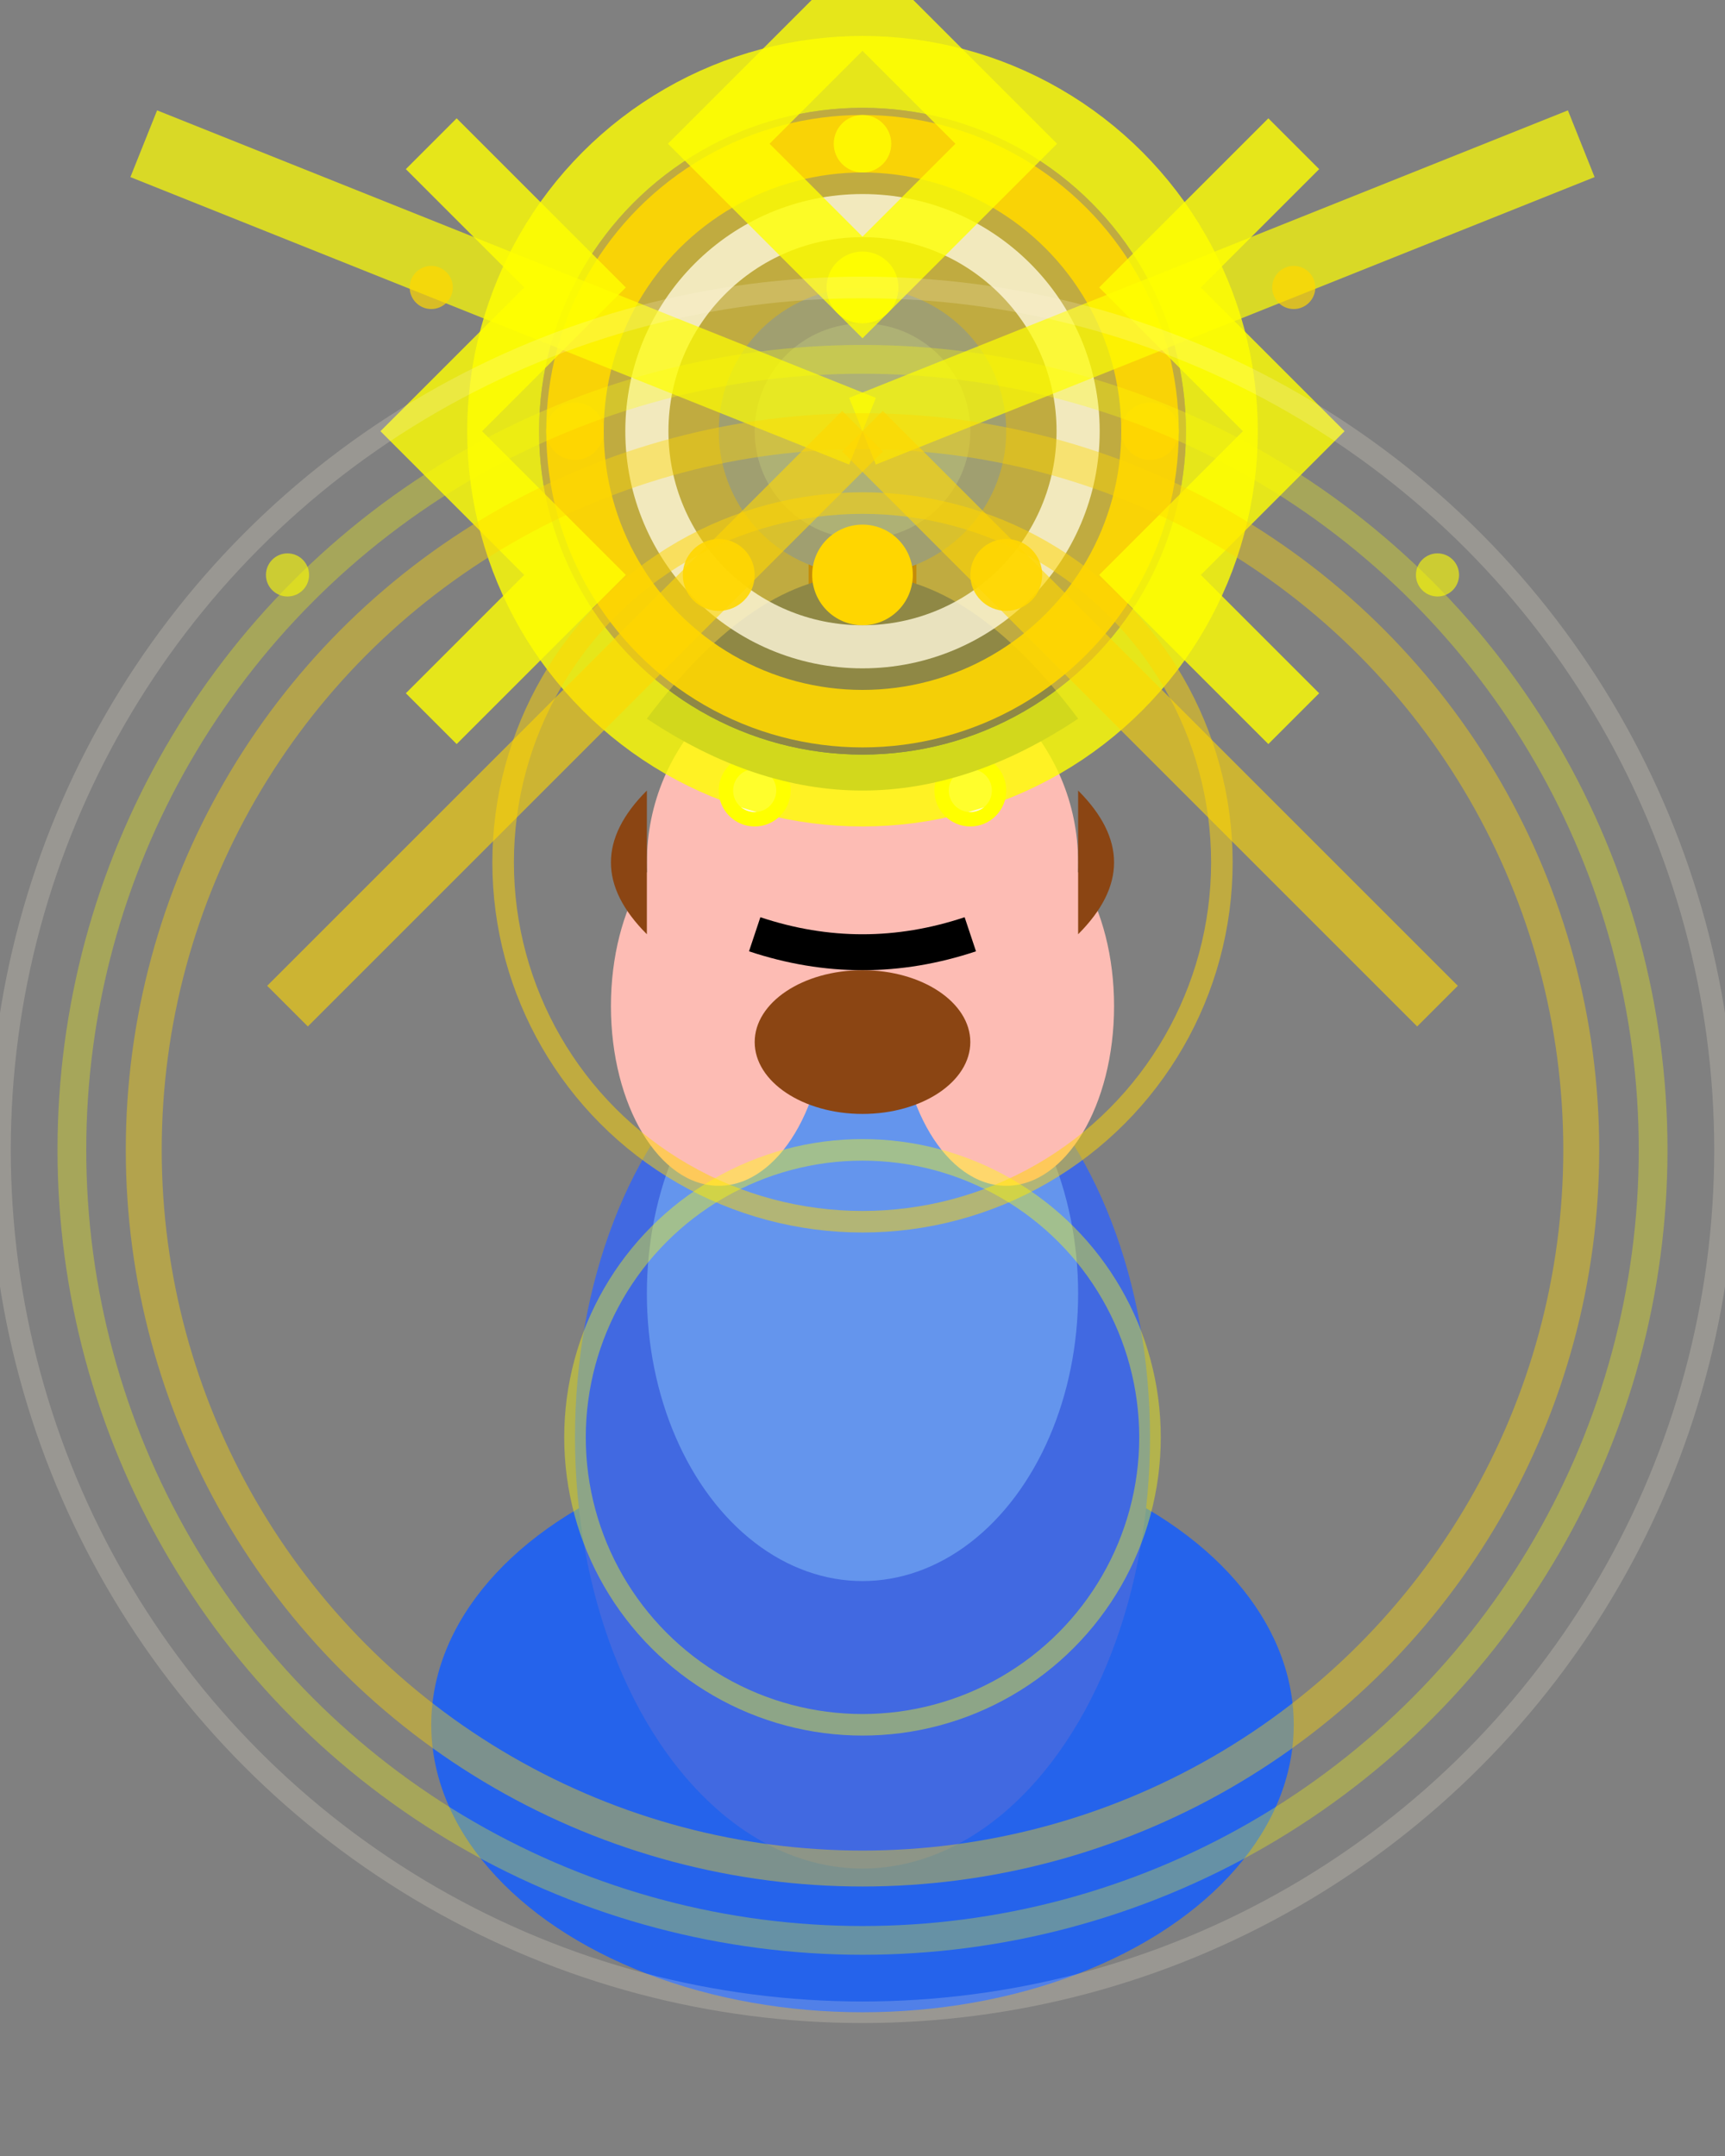 <svg width="24" height="30" viewBox="0 0 24 30" xmlns="http://www.w3.org/2000/svg">
  <rect x="0" y="0" width="24" height="30" fill="#808080" stroke="none"/>
  <!-- Wizard Ultimate Animation Frame 3: Major Energy Buildup -->
  
  <!-- Staff raised high for ultimate spell -->
  <line x1="12" y1="6" x2="12" y2="20" stroke="#8B4513" stroke-width="1.5"/>
  <circle cx="12" cy="6" r="2" fill="#4169E1"/>
  <circle cx="12" cy="6" r="1.5" fill="#6495ED" opacity="0.8"/>
  
  <!-- Body/Robes -->
  <ellipse cx="12" cy="24" rx="6" ry="4" fill="#2563EB"/>
  <ellipse cx="12" cy="20" rx="4" ry="6" fill="#4169E1"/>
  <ellipse cx="12" cy="18" rx="3" ry="4" fill="#6495ED"/>
  
  <!-- Arms - channeling ultimate power -->
  <ellipse cx="10" cy="14" rx="1.5" ry="2.5" fill="#FDBCB4"/>
  <ellipse cx="14" cy="14" rx="1.5" ry="2.5" fill="#FDBCB4"/>
  
  <!-- Head -->
  <circle cx="12" cy="12" r="3" fill="#FDBCB4"/>
  
  <!-- Eyes - blazing with power -->
  <circle cx="10.5" cy="11" r="0.5" fill="#FFFF00"/>
  <circle cx="13.5" cy="11" r="0.5" fill="#FFFF00"/>
  <circle cx="10.5" cy="11" r="0.3" fill="#FFF8DC"/>
  <circle cx="13.5" cy="11" r="0.3" fill="#FFF8DC"/>
  
  <!-- Mouth -->
  <path d="M 10.5 13 Q 12 13.5 13.5 13" stroke="#000" stroke-width="0.5" fill="none"/>
  
  <!-- Beard -->
  <ellipse cx="12" cy="14.5" rx="1.5" ry="1" fill="#8B4513"/>
  
  <!-- Hat -->
  <path d="M 9 10 Q 12 6 15 10 Q 12 12 9 10" fill="#1E3A8A"/>
  <circle cx="12" cy="8" r="0.7" fill="#FFD700"/>
  
  <!-- Hair -->
  <path d="M 9 11 Q 8 12 9 13" fill="#8B4513"/>
  <path d="M 15 11 Q 16 12 15 13" fill="#8B4513"/>
  
  <!-- Major golden energy at staff -->
  <circle cx="12" cy="6" r="4.5" fill="#FFD700" opacity="0.5"/>
  <circle cx="12" cy="6" r="5" fill="none" stroke="#FFFF00" stroke-width="1" opacity="0.8"/>
  <circle cx="12" cy="6" r="4" fill="none" stroke="#FFD700" stroke-width="0.8" opacity="0.9"/>
  <circle cx="12" cy="6" r="3" fill="none" stroke="#FFF8DC" stroke-width="0.6" opacity="0.8"/>
  
  <!-- Lightning rays extending -->
  <path d="M 6 2 L 8 4 L 6 6 L 8 8 L 6 10" stroke="#FFFF00" stroke-width="1" fill="none" opacity="0.8"/>
  <path d="M 18 2 L 16 4 L 18 6 L 16 8 L 18 10" stroke="#FFFF00" stroke-width="1" fill="none" opacity="0.8"/>
  <path d="M 12 0 L 10 2 L 12 4 L 14 2 L 12 0" stroke="#FFFF00" stroke-width="1" fill="none" opacity="0.8"/>
  
  <!-- Energy rays from staff -->
  <line x1="12" y1="6" x2="2" y2="2" stroke="#FFFF00" stroke-width="1" opacity="0.7"/>
  <line x1="12" y1="6" x2="22" y2="2" stroke="#FFFF00" stroke-width="1" opacity="0.7"/>
  <line x1="12" y1="6" x2="4" y2="14" stroke="#FFD700" stroke-width="0.8" opacity="0.6"/>
  <line x1="12" y1="6" x2="20" y2="14" stroke="#FFD700" stroke-width="0.8" opacity="0.6"/>
  
  <!-- Many golden sparkles -->
  <circle cx="10" cy="8" r="0.5" fill="#FFD700" opacity="0.9"/>
  <circle cx="14" cy="8" r="0.5" fill="#FFD700" opacity="0.9"/>
  <circle cx="12" cy="4" r="0.5" fill="#FFFF00" opacity="0.9"/>
  <circle cx="8" cy="6" r="0.4" fill="#FFD700" opacity="0.8"/>
  <circle cx="16" cy="6" r="0.4" fill="#FFD700" opacity="0.8"/>
  <circle cx="12" cy="2" r="0.4" fill="#FFFF00" opacity="0.8"/>
  <circle cx="6" cy="4" r="0.3" fill="#FFD700" opacity="0.7"/>
  <circle cx="18" cy="4" r="0.3" fill="#FFD700" opacity="0.7"/>
  <circle cx="4" cy="8" r="0.3" fill="#FFFF00" opacity="0.6"/>
  <circle cx="20" cy="8" r="0.3" fill="#FFFF00" opacity="0.6"/>
  
  <!-- Major energy aura around wizard -->
  <circle cx="12" cy="16" r="10" fill="none" stroke="#FFD700" stroke-width="0.5" opacity="0.4"/>
  <circle cx="12" cy="16" r="11" fill="none" stroke="#FFFF00" stroke-width="0.4" opacity="0.3"/>
  <circle cx="12" cy="16" r="12" fill="none" stroke="#FFF8DC" stroke-width="0.3" opacity="0.2"/>
  
  <!-- Energy circulation around body -->
  <circle cx="12" cy="12" r="5" fill="none" stroke="#FFD700" stroke-width="0.3" opacity="0.5"/>
  <circle cx="12" cy="20" r="4" fill="none" stroke="#FFFF00" stroke-width="0.3" opacity="0.4"/>
</svg> 